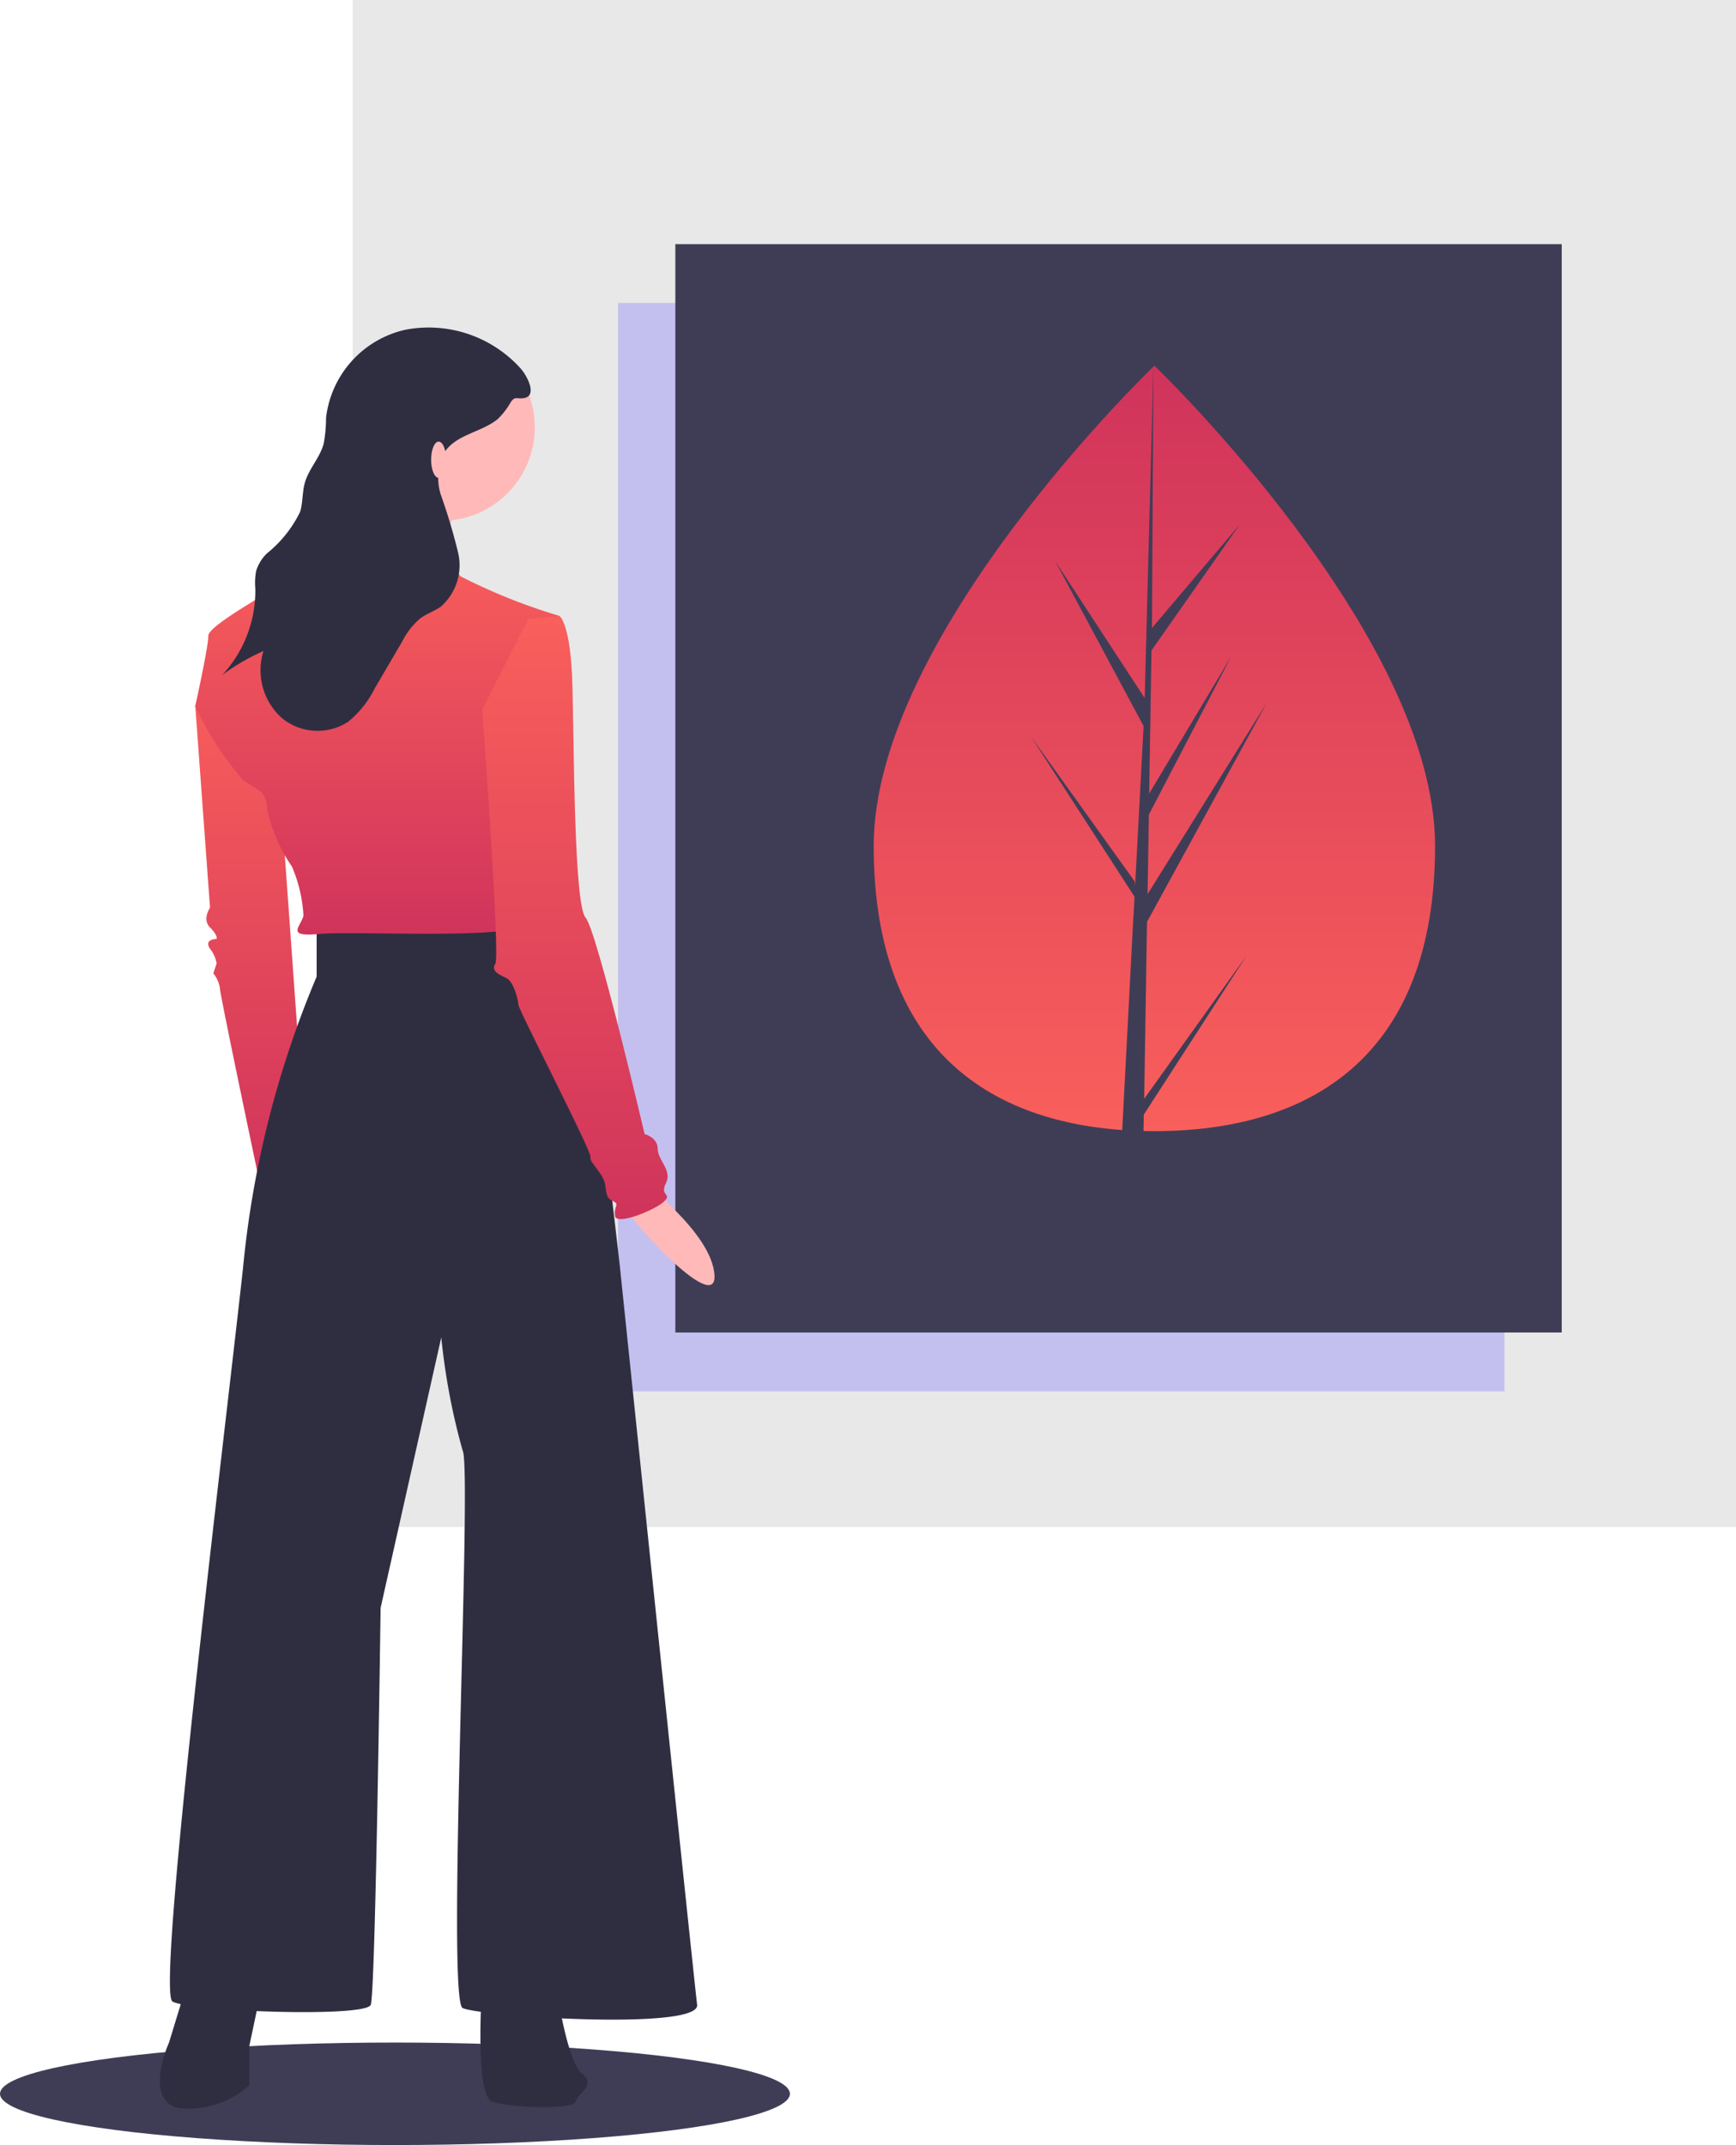 <svg xmlns="http://www.w3.org/2000/svg" xmlns:xlink="http://www.w3.org/1999/xlink" width="61.28" height="75.719" viewBox="0 0 61.28 75.719"><defs><style>.a{fill:#e8e8e8;}.b{fill:#6c63ff;opacity:0.3;}.c{fill:#3f3d56;}.d{fill:url(#a);}.e{fill:url(#b);}.f{fill:#ffb9b9;}.g{fill:#2f2e41;}</style><linearGradient id="a" x1="0.5" x2="0.5" y2="1" gradientUnits="objectBoundingBox"><stop offset="0" stop-color="#d0335b"/><stop offset="1" stop-color="#f95f5b"/></linearGradient><linearGradient id="b" x1="0.5" x2="0.5" y2="1" gradientUnits="objectBoundingBox"><stop offset="0" stop-color="#f95f5b"/><stop offset="1" stop-color="#d0335b"/></linearGradient></defs><g transform="translate(-0.103 -16.529)"><rect class="a" width="48.828" height="53.902" transform="translate(12.554 16.529)"/><rect class="b" width="31.289" height="38.419" transform="translate(21.92 27.223)"/><rect class="c" width="31.289" height="38.419" transform="translate(23.942 25.147)"/><path class="d" d="M366.626,277.009c0,7.462-4.436,10.067-9.908,10.067s-9.908-2.605-9.908-10.067,9.908-16.954,9.908-16.954S366.626,269.547,366.626,277.009Z" transform="translate(-315.866 -230.618)"/><path class="c" d="M346.58,236.184l.1-6.245,4.223-7.725L346.7,228.96l.046-2.808,2.91-5.589-2.9,4.846h0l.082-5.05,3.117-4.45-3.1,3.656.051-9.26-.322,12.258.026-.506-3.169-4.85,3.118,5.821-.3,5.64-.009-.15-3.653-5.1,3.642,5.633-.037.705-.007.011,0,.058-.749,14.309h1l.12-7.391,3.633-5.619Z" transform="translate(-306.088 -180.868)"/><ellipse class="c" cx="13.942" cy="1.809" rx="13.942" ry="1.809" transform="translate(0.103 88.63)"/><path class="e" d="M122.235,362.626l-.463,1.1.521,7.12s-.289.405,0,.695.232.405.232.405-.463,0-.232.347a1.11,1.11,0,0,1,.232.521l-.116.347a1.084,1.084,0,0,1,.232.521c0,.232,1.505,7.352,1.505,7.352l1.447-2.837-.81-11.288Z" transform="translate(-114.776 -322.273)"/><path class="f" d="M263.583,529.983s2.547,1.876,2.637,3.376-3.283-2.234-3.306-2.655S263.583,529.983,263.583,529.983Z" transform="translate(-240.896 -471.819)"/><path class="g" d="M110.974,796.69l-.637,2.084s-.926,2.026.347,2.315a3.213,3.213,0,0,0,2.489-.81V798.89l.463-2.2Z" transform="translate(-104.268 -710.142)"/><path class="g" d="M216.41,796.69s-.289,3.936.347,4.168,2.894.289,2.952,0,.753-.579.232-.984-.868-2.779-.868-2.779Z" transform="translate(-199.284 -710.142)"/><path class="g" d="M118.494,445.018v1.737a34.882,34.882,0,0,0-2.6,10.3c-.695,6.31-3.068,25.529-2.489,25.876s6.831.579,7,.116.347-14.009.347-14.009l2.142-9.552a23.245,23.245,0,0,0,.753,3.994c.347.579-.579,19.393,0,19.682s8.394.81,8.278-.116S129.2,457,129.2,457s-1.331-11.867-1.737-11.983a31.132,31.132,0,0,0-4.689-.116C122.2,445.018,118.494,445.018,118.494,445.018Z" transform="translate(-107.214 -395.75)"/><circle class="f" cx="3.3" cy="3.3" r="3.3" transform="translate(12.38 28.312)"/><path class="f" d="M163.229,295.377s-1.679,2.605-1.274,3.3-4.284-.695-4.284-.695,2.837-3.473,2.779-3.879S163.229,295.377,163.229,295.377Z" transform="translate(-146.855 -260.987)"/><path class="e" d="M134.623,319.714a20.479,20.479,0,0,1-3.473-1.389,5.57,5.57,0,0,1-.695-.868s-3.7-.521-3.821-.521a13.435,13.435,0,0,0-1.216,1.274c-.232.232-3.184,1.795-3.184,2.2s-.463,2.489-.463,2.489a10.96,10.96,0,0,0,1.679,2.6c.637.463.81.347.868,1.1a5.825,5.825,0,0,0,.868,1.968,5.091,5.091,0,0,1,.405,1.737c-.116.405-.637.753.579.637s7.236.232,7.236-.405-1.158-6.715-1.158-6.715Z" transform="translate(-114.776 -281.445)"/><path class="e" d="M218.582,343.16l1.1-.116s.405.232.463,2.489.058,7.7.463,8.162,2.084,7.641,2.084,7.641.463.116.463.521.521.753.289,1.216.232.347-.058.637-1.679.868-1.737.521.174-.405-.058-.521-.232-.174-.289-.579-.579-.81-.521-.984-2.547-5.21-2.547-5.384-.174-.81-.405-.926-.579-.232-.405-.521-.463-8.973-.463-8.973Z" transform="translate(-199.835 -304.775)"/><path class="g" d="M141.223,248.7a4.367,4.367,0,0,0-4.058-1.355,3.617,3.617,0,0,0-2.8,3.109,4.982,4.982,0,0,1-.083.911c-.133.5-.527.89-.666,1.384-.093.331-.066.688-.164,1.018a4.264,4.264,0,0,1-1.177,1.475,1.492,1.492,0,0,0-.377.617,2.326,2.326,0,0,0-.029.628,4.37,4.37,0,0,1-1.171,3.048,7.52,7.52,0,0,1,1.458-.848,2.266,2.266,0,0,0,.622,2.34,1.978,1.978,0,0,0,2.371.154,3.619,3.619,0,0,0,.939-1.183l.971-1.657a2.551,2.551,0,0,1,.64-.813c.223-.163.494-.249.719-.41a1.941,1.941,0,0,0,.613-1.887,19.807,19.807,0,0,0-.593-2,1.934,1.934,0,0,1,.131-1.594c.419-.6,1.281-.675,1.851-1.134a2.571,2.571,0,0,0,.464-.6c.142-.2.178-.128.4-.137C141.887,249.737,141.447,248.938,141.223,248.7Z" transform="translate(-122.753 -219.176)"/><ellipse class="f" cx="0.266" cy="0.639" rx="0.266" ry="0.639" transform="translate(15.321 32.118)"/></g></svg>